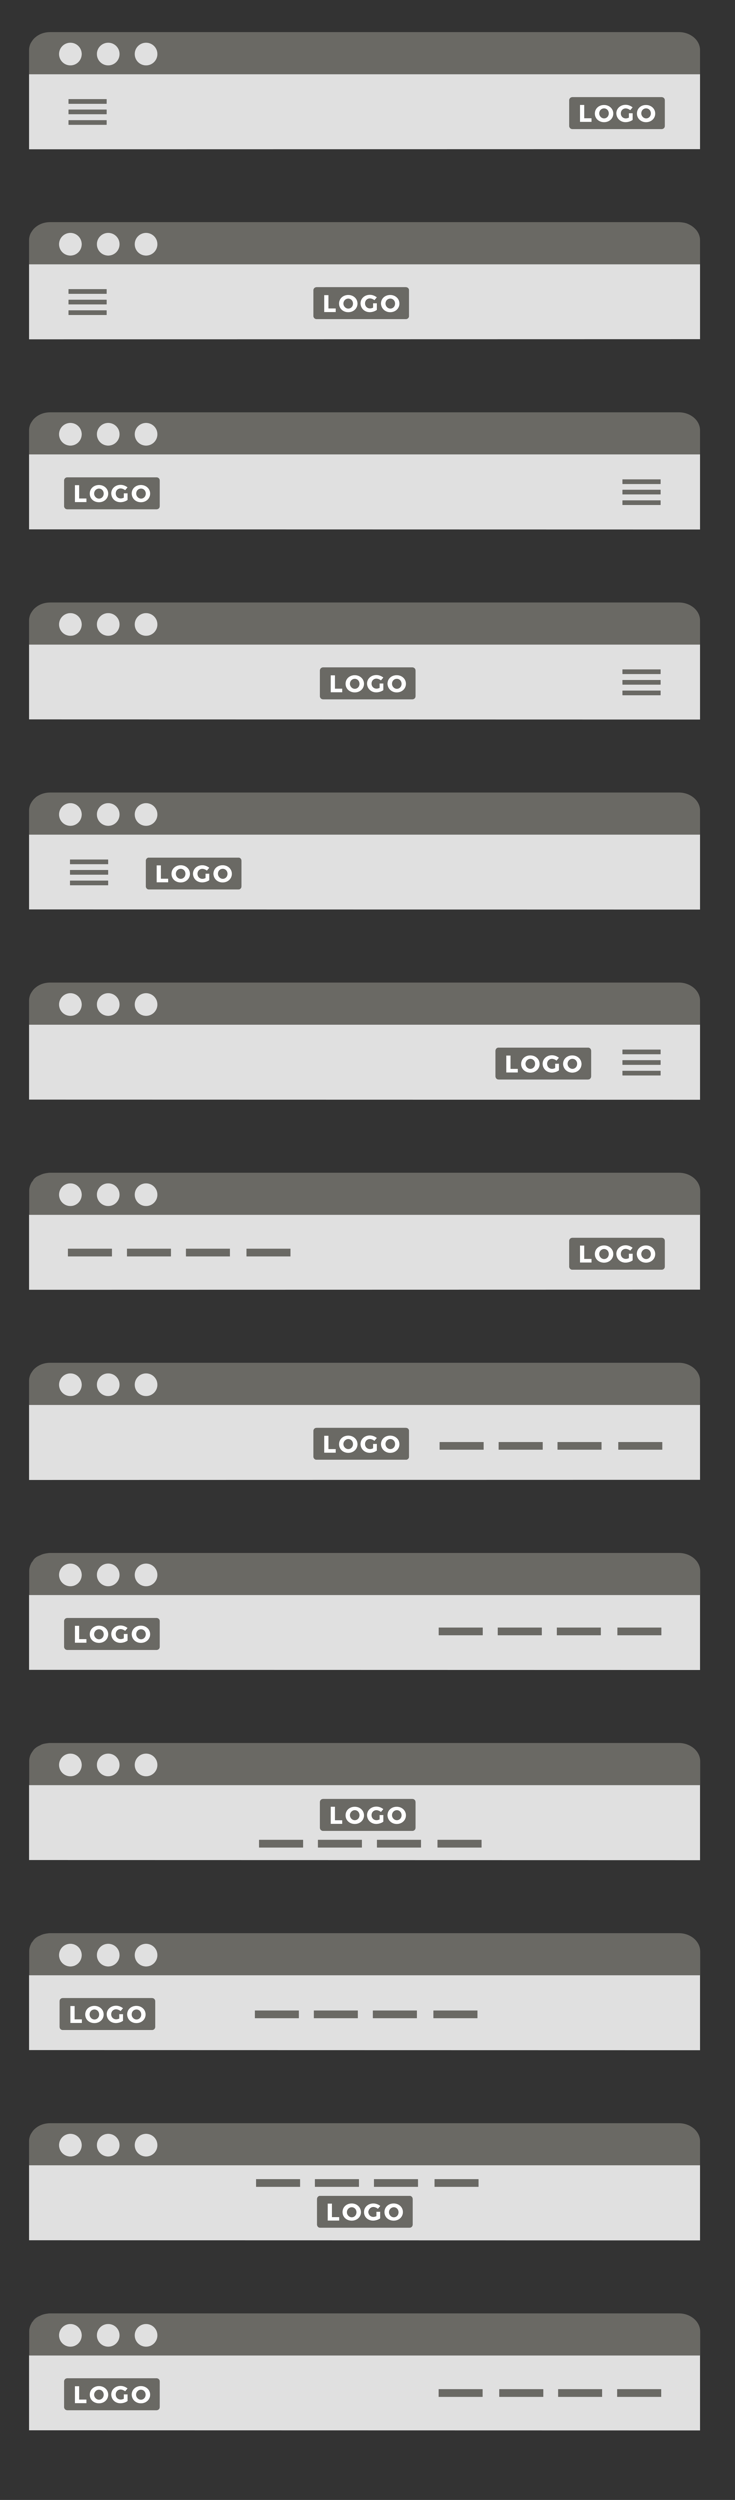 <?xml version="1.0" encoding="utf-8"?>
<!-- Generator: Adobe Illustrator 20.1.0, SVG Export Plug-In . SVG Version: 6.00 Build 0)  -->
<svg version="1.1" id="Ebene_1" xmlns="http://www.w3.org/2000/svg" xmlns:xlink="http://www.w3.org/1999/xlink" x="0px" y="0px"
	 viewBox="0 0 485.6 1651" enable-background="new 0 0 485.6 1651" xml:space="preserve">
<rect x="0" y="0" width="485.6" height="1651" fill="#333333" stroke="none"/>
<g>
	<path fill="#E0E0E0" d="M20.3,28.5c0.4-0.7,0.8-1.4,1.3-2C21.1,27.1,20.7,27.8,20.3,28.5z"/>
	<path fill="#E0E0E0" d="M23.3,24.7c0.6-0.5,1.3-1,2.1-1.5C24.6,23.7,23.9,24.2,23.3,24.7z"/>
	<path fill="#E0E0E0" d="M19.2,98.6l443.3-0.1V49H19.2V98.6z M376.1,66.2c0-1.1,0.9-2,2-2h59.1c1.1,0,2,0.9,2,2v17c0,1.1-0.9,2-2,2
		h-59.1c-1.1,0-2-0.9-2-2V66.2z M45.3,65.5h25.1v3H45.3V65.5z M45.3,72.4h25.1v3H45.3V72.4z M45.3,79.4h25.1v3H45.3V79.4z"/>
	<path fill="#6A6964" d="M448.5,21.2H33.2c-2.9,0-5.6,0.7-7.8,2c-0.7,0.4-1.4,0.9-2.1,1.5c-0.6,0.5-1.2,1.1-1.7,1.8s-0.9,1.3-1.3,2
		c-0.7,1.4-1.1,3-1.1,4.6V49h443.3V33.1C462.5,26.5,456.2,21.2,448.5,21.2z M46.5,43.2c-4.1,0-7.5-3.4-7.5-7.5s3.4-7.5,7.5-7.5
		c4.1,0,7.5,3.4,7.5,7.5S50.6,43.2,46.5,43.2z M71.5,43.2c-4.1,0-7.5-3.4-7.5-7.5s3.4-7.5,7.5-7.5c4.1,0,7.5,3.4,7.5,7.5
		S75.6,43.2,71.5,43.2z M96.5,43.2c-4.1,0-7.5-3.4-7.5-7.5s3.4-7.5,7.5-7.5c4.1,0,7.5,3.4,7.5,7.5S100.6,43.2,96.5,43.2z"/>
	<circle fill="#E0E0E0" cx="46.5" cy="35.7" r="7.5"/>
	<circle fill="#E0E0E0" cx="71.5" cy="35.7" r="7.5"/>
	<circle fill="#E0E0E0" cx="96.5" cy="35.7" r="7.5"/>
	<rect x="45.3" y="65.5" fill="#6A6964" width="25.1" height="3"/>
	<rect x="45.3" y="72.4" fill="#6A6964" width="25.1" height="3"/>
	<rect x="45.3" y="79.4" fill="#6A6964" width="25.1" height="3"/>
	<path fill="#6A6964" d="M399.1,78.3c1.7,0,3.1-1.5,3.1-3.3c0-1.9-1.4-3.3-3.1-3.3c-1.7,0-3.2,1.4-3.2,3.3
		C395.9,76.8,397.4,78.3,399.1,78.3z"/>
	<path fill="#6A6964" d="M426.9,78.3c1.7,0,3.1-1.5,3.1-3.3c0-1.9-1.4-3.3-3.1-3.3s-3.2,1.4-3.2,3.3
		C423.7,76.8,425.1,78.3,426.9,78.3z"/>
	<path fill="#6A6964" d="M378.1,85.2h59.1c1.1,0,2-0.9,2-2v-17c0-1.1-0.9-2-2-2h-59.1c-1.1,0-2,0.9-2,2v17
		C376.1,84.3,377,85.2,378.1,85.2z M426.8,69.2c3.5,0,6.1,2.4,6.1,5.7c0,3.3-2.6,5.7-6.1,5.7c-3.5,0-6-2.5-6-5.7
		C420.8,71.6,423.4,69.2,426.8,69.2z M413.5,69.2c1.7,0,3.4,0.6,4.6,1.7l-1.6,1.9c-0.8-0.8-2-1.2-3-1.2c-1.8,0-3.2,1.4-3.2,3.3
		c0,1.9,1.4,3.3,3.3,3.3c0.6,0,1.3-0.2,2-0.5v-2.9h2.5v4.4c-1.2,0.8-3.1,1.5-4.7,1.5c-3.4,0-6-2.5-6-5.7
		C407.3,71.7,409.9,69.2,413.5,69.2z M399.1,69.2c3.5,0,6.1,2.4,6.1,5.7c0,3.3-2.6,5.7-6.1,5.7c-3.5,0-6.1-2.5-6.1-5.7
		C393,71.6,395.6,69.2,399.1,69.2z M383.2,69.3h2.8v8.8h4.8v2.4h-7.6V69.3z"/>
	<polygon fill="#FFFFFF" points="390.8,78.1 386,78.1 386,69.3 383.2,69.3 383.2,80.5 390.8,80.5 	"/>
	<path fill="#FFFFFF" d="M399.1,80.7c3.5,0,6.1-2.5,6.1-5.7c0-3.2-2.6-5.7-6.1-5.7c-3.5,0-6.1,2.4-6.1,5.7
		C393,78.2,395.6,80.7,399.1,80.7z M399.1,71.6c1.7,0,3.1,1.4,3.1,3.3c0,1.9-1.4,3.3-3.1,3.3c-1.7,0-3.2-1.5-3.2-3.3
		C395.9,73,397.4,71.6,399.1,71.6z"/>
	<path fill="#FFFFFF" d="M413.3,80.7c1.6,0,3.5-0.6,4.7-1.5v-4.4h-2.5v2.9c-0.7,0.3-1.4,0.5-2,0.5c-1.9,0-3.3-1.4-3.3-3.3
		c0-1.9,1.4-3.3,3.2-3.3c1,0,2.2,0.5,3,1.2l1.6-1.9c-1.2-1-2.9-1.7-4.6-1.7c-3.5,0-6.2,2.4-6.2,5.7
		C407.3,78.2,409.9,80.7,413.3,80.7z"/>
	<path fill="#FFFFFF" d="M426.8,80.7c3.5,0,6.1-2.5,6.1-5.7c0-3.2-2.6-5.7-6.1-5.7c-3.5,0-6,2.4-6,5.7
		C420.8,78.2,423.4,80.7,426.8,80.7z M426.9,71.6c1.7,0,3.1,1.4,3.1,3.3c0,1.9-1.4,3.3-3.1,3.3c-1.7,0-3.2-1.5-3.2-3.3
		C423.7,73,425.1,71.6,426.9,71.6z"/>
</g>
<g>
	<path fill="#E0E0E0" d="M449.9,146.8c1.9,0.2,3.7,0.6,5.2,1.4C453.6,147.5,451.8,147,449.9,146.8z"/>
	<path fill="#E0E0E0" d="M23.3,150.2c0.6-0.5,1.3-1,2.1-1.5C24.6,149.2,23.9,149.7,23.3,150.2z"/>
	<path fill="#E0E0E0" d="M455.2,148.2c0.8,0.4,1.5,0.8,2.2,1.3C456.7,149,456,148.6,455.2,148.2z"/>
	<path fill="#E0E0E0" d="M20.3,154c0.4-0.7,0.8-1.4,1.3-2C21.1,152.6,20.7,153.3,20.3,154z"/>
	<path fill="#E0E0E0" d="M19.2,224.1l443.3-0.1v-49.5H19.2V224.1z M207.1,191.7c0-1.1,0.9-2,2-2h59.1c1.1,0,2,0.9,2,2v17
		c0,1.1-0.9,2-2,2h-59.1c-1.1,0-2-0.9-2-2V191.7z M45.3,191h25.1v3H45.3V191z M45.3,198h25.1v3H45.3V198z M45.3,205h25.1v3H45.3V205
		z"/>
	<path fill="#E0E0E0" d="M460.1,152c-0.8-0.9-1.7-1.8-2.7-2.5C458.4,150.2,459.3,151.1,460.1,152z"/>
	<path fill="#6A6964" d="M460.1,152c-0.8-0.9-1.7-1.8-2.7-2.5c-0.7-0.5-1.4-0.9-2.2-1.3c-1.6-0.7-3.4-1.2-5.2-1.4
		c-0.5,0-0.9-0.1-1.4-0.1H33.2c-2.9,0-5.6,0.7-7.8,2c-0.7,0.4-1.4,0.9-2.1,1.5c-0.6,0.5-1.2,1.1-1.7,1.8s-0.9,1.3-1.3,2
		c-0.7,1.4-1.1,3-1.1,4.6v15.9h443.3v-15.9C462.5,156.2,461.6,153.9,460.1,152z M46.5,168.8c-4.1,0-7.5-3.4-7.5-7.5s3.4-7.5,7.5-7.5
		c4.1,0,7.5,3.4,7.5,7.5S50.6,168.8,46.5,168.8z M71.5,168.8c-4.1,0-7.5-3.4-7.5-7.5s3.4-7.5,7.5-7.5s7.5,3.4,7.5,7.5
		S75.6,168.8,71.5,168.8z M96.5,168.8c-4.1,0-7.5-3.4-7.5-7.5s3.4-7.5,7.5-7.5s7.5,3.4,7.5,7.5S100.6,168.8,96.5,168.8z"/>
	<circle fill="#E0E0E0" cx="46.5" cy="161.3" r="7.5"/>
	<circle fill="#E0E0E0" cx="71.5" cy="161.3" r="7.5"/>
	<circle fill="#E0E0E0" cx="96.5" cy="161.3" r="7.5"/>
	<rect x="45.3" y="191" fill="#6A6964" width="25.1" height="3"/>
	<rect x="45.3" y="198" fill="#6A6964" width="25.1" height="3"/>
	<rect x="45.3" y="205" fill="#6A6964" width="25.1" height="3"/>
	<path fill="#6A6964" d="M230.1,203.8c1.7,0,3.1-1.5,3.1-3.3c0-1.9-1.4-3.3-3.1-3.3c-1.7,0-3.2,1.4-3.2,3.3
		C226.9,202.4,228.4,203.8,230.1,203.8z"/>
	<path fill="#6A6964" d="M257.9,203.8c1.7,0,3.1-1.5,3.1-3.3c0-1.9-1.4-3.3-3.1-3.3c-1.7,0-3.2,1.4-3.2,3.3
		C254.7,202.4,256.1,203.8,257.9,203.8z"/>
	<path fill="#6A6964" d="M209.1,210.7h59.1c1.1,0,2-0.9,2-2v-17c0-1.1-0.9-2-2-2h-59.1c-1.1,0-2,0.9-2,2v17
		C207.1,209.8,208,210.7,209.1,210.7z M257.8,194.8c3.5,0,6.1,2.4,6.1,5.7c0,3.3-2.6,5.7-6.1,5.7c-3.5,0-6.1-2.5-6.1-5.7
		C251.8,197.2,254.4,194.8,257.8,194.8z M244.5,194.8c1.7,0,3.4,0.6,4.6,1.7l-1.6,1.9c-0.8-0.8-2-1.2-3-1.2c-1.8,0-3.2,1.4-3.2,3.3
		c0,1.9,1.4,3.3,3.3,3.3c0.6,0,1.3-0.2,2-0.5v-2.9h2.5v4.4c-1.2,0.8-3.1,1.5-4.7,1.5c-3.4,0-6-2.5-6-5.7
		C238.3,197.2,240.9,194.8,244.5,194.8z M230.1,194.8c3.5,0,6.1,2.4,6.1,5.7c0,3.3-2.6,5.7-6.1,5.7c-3.5,0-6.1-2.5-6.1-5.7
		C224,197.2,226.6,194.8,230.1,194.8z M214.2,194.9h2.8v8.8h4.8v2.4h-7.6V194.9z"/>
	<polygon fill="#FFFFFF" points="221.8,203.7 217,203.7 217,194.9 214.2,194.9 214.2,206.1 221.8,206.1 	"/>
	<path fill="#FFFFFF" d="M230.1,206.2c3.5,0,6.1-2.5,6.1-5.7c0-3.2-2.6-5.7-6.1-5.7c-3.5,0-6.1,2.4-6.1,5.7
		C224,203.7,226.6,206.2,230.1,206.2z M230.1,197.2c1.7,0,3.1,1.4,3.1,3.3c0,1.9-1.4,3.3-3.1,3.3c-1.7,0-3.2-1.5-3.2-3.3
		C226.9,198.6,228.4,197.2,230.1,197.2z"/>
	<path fill="#FFFFFF" d="M244.3,206.2c1.6,0,3.5-0.6,4.7-1.5v-4.4h-2.5v2.9c-0.7,0.3-1.4,0.5-2,0.5c-1.9,0-3.3-1.4-3.3-3.3
		c0-1.9,1.4-3.3,3.2-3.3c1,0,2.2,0.5,3,1.2l1.6-1.9c-1.2-1-2.9-1.7-4.6-1.7c-3.5,0-6.2,2.4-6.2,5.7
		C238.3,203.7,240.9,206.2,244.3,206.2z"/>
	<path fill="#FFFFFF" d="M257.8,206.2c3.5,0,6.1-2.5,6.1-5.7c0-3.2-2.6-5.7-6.1-5.7c-3.5,0-6.1,2.4-6.1,5.7
		C251.8,203.7,254.4,206.2,257.8,206.2z M257.9,197.2c1.7,0,3.1,1.4,3.1,3.3c0,1.9-1.4,3.3-3.1,3.3c-1.7,0-3.2-1.5-3.2-3.3
		C254.7,198.6,256.1,197.2,257.9,197.2z"/>
</g>
<g>
	<path fill="#E0E0E0" d="M20.3,279.6c0.4-0.7,0.8-1.4,1.3-2C21.1,278.2,20.7,278.9,20.3,279.6z"/>
	<path fill="#E0E0E0" d="M19.2,349.6l443.3,0.1v-49.6H19.2V349.6z M411.3,316.6h25.1v3h-25.1V316.6z M411.3,323.5h25.1v3h-25.1
		V323.5z M411.3,330.5h25.1v3h-25.1V330.5z M42.4,317.3c0-1.1,0.9-2,2-2h59.1c1.1,0,2,0.9,2,2v17c0,1.1-0.9,2-2,2H44.4
		c-1.1,0-2-0.9-2-2V317.3z"/>
	<path fill="#E0E0E0" d="M23.3,275.8c0.6-0.5,1.3-1,2.1-1.5C24.6,274.8,23.9,275.3,23.3,275.8z"/>
	<path fill="#6A6964" d="M448.5,272.3H33.2c-2.9,0-5.6,0.7-7.8,2c-0.7,0.4-1.4,0.9-2.1,1.5c-0.6,0.5-1.2,1.1-1.7,1.8s-0.9,1.3-1.3,2
		c-0.7,1.4-1.1,3-1.1,4.6v15.9h443.3v-15.9C462.5,277.6,456.2,272.3,448.5,272.3z M46.5,294.3c-4.1,0-7.5-3.4-7.5-7.5
		s3.4-7.5,7.5-7.5c4.1,0,7.5,3.4,7.5,7.5S50.6,294.3,46.5,294.3z M71.5,294.3c-4.1,0-7.5-3.4-7.5-7.5s3.4-7.5,7.5-7.5
		c4.1,0,7.5,3.4,7.5,7.5S75.6,294.3,71.5,294.3z M96.5,294.3c-4.1,0-7.5-3.4-7.5-7.5s3.4-7.5,7.5-7.5c4.1,0,7.5,3.4,7.5,7.5
		S100.6,294.3,96.5,294.3z"/>
	<circle fill="#E0E0E0" cx="46.5" cy="286.8" r="7.5"/>
	<circle fill="#E0E0E0" cx="71.5" cy="286.8" r="7.5"/>
	<circle fill="#E0E0E0" cx="96.5" cy="286.8" r="7.5"/>
	<rect x="411.3" y="316.6" fill="#6A6964" width="25.1" height="3"/>
	<rect x="411.3" y="323.5" fill="#6A6964" width="25.1" height="3"/>
	<rect x="411.3" y="330.5" fill="#6A6964" width="25.1" height="3"/>
	<path fill="#6A6964" d="M93.2,329.4c1.7,0,3.1-1.5,3.1-3.3c0-1.9-1.4-3.3-3.1-3.3c-1.7,0-3.2,1.4-3.2,3.3
		C90,327.9,91.4,329.4,93.2,329.4z"/>
	<path fill="#6A6964" d="M65.4,329.4c1.7,0,3.1-1.5,3.1-3.3c0-1.9-1.4-3.3-3.1-3.3c-1.7,0-3.2,1.4-3.2,3.3
		C62.2,327.9,63.7,329.4,65.4,329.4z"/>
	<path fill="#6A6964" d="M44.4,336.3h59.1c1.1,0,2-0.9,2-2v-17c0-1.1-0.9-2-2-2H44.4c-1.1,0-2,0.9-2,2v17
		C42.4,335.4,43.3,336.3,44.4,336.3z M93.1,320.3c3.5,0,6.1,2.4,6.1,5.7c0,3.3-2.6,5.7-6.1,5.7c-3.5,0-6.1-2.5-6.1-5.7
		C87.1,322.7,89.7,320.3,93.1,320.3z M79.8,320.3c1.7,0,3.4,0.6,4.6,1.7l-1.6,1.9c-0.8-0.8-2-1.2-3-1.2c-1.8,0-3.2,1.4-3.2,3.3
		c0,1.9,1.4,3.3,3.3,3.3c0.6,0,1.3-0.2,2-0.5v-2.9h2.5v4.4c-1.2,0.8-3.1,1.5-4.7,1.5c-3.4,0-6-2.5-6-5.7
		C73.6,322.8,76.2,320.3,79.8,320.3z M65.4,320.3c3.5,0,6.1,2.4,6.1,5.7c0,3.3-2.6,5.7-6.1,5.7c-3.5,0-6.1-2.5-6.1-5.7
		C59.3,322.7,61.9,320.3,65.4,320.3z M49.5,320.4h2.8v8.8h4.8v2.4h-7.6V320.4z"/>
	<polygon fill="#FFFFFF" points="57.1,329.2 52.3,329.2 52.3,320.4 49.5,320.4 49.5,331.6 57.1,331.6 	"/>
	<path fill="#FFFFFF" d="M65.4,331.7c3.5,0,6.1-2.5,6.1-5.7c0-3.2-2.6-5.7-6.1-5.7c-3.5,0-6.1,2.4-6.1,5.7
		C59.3,329.3,61.9,331.7,65.4,331.7z M65.4,322.7c1.7,0,3.1,1.4,3.1,3.3c0,1.9-1.4,3.3-3.1,3.3c-1.7,0-3.2-1.5-3.2-3.3
		C62.2,324.1,63.7,322.7,65.4,322.7z"/>
	<path fill="#FFFFFF" d="M79.6,331.7c1.6,0,3.5-0.6,4.7-1.5v-4.4h-2.5v2.9c-0.7,0.3-1.4,0.5-2,0.5c-1.9,0-3.3-1.4-3.3-3.3
		c0-1.9,1.4-3.3,3.2-3.3c1,0,2.2,0.5,3,1.2l1.6-1.9c-1.2-1-2.9-1.7-4.6-1.7c-3.5,0-6.2,2.4-6.2,5.7
		C73.6,329.3,76.2,331.7,79.6,331.7z"/>
	<path fill="#FFFFFF" d="M93.1,331.7c3.5,0,6.1-2.5,6.1-5.7c0-3.2-2.6-5.7-6.1-5.7c-3.5,0-6.1,2.4-6.1,5.7
		C87.1,329.3,89.7,331.7,93.1,331.7z M93.2,322.7c1.7,0,3.1,1.4,3.1,3.3c0,1.9-1.4,3.3-3.1,3.3c-1.7,0-3.2-1.5-3.2-3.3
		C90,324.1,91.4,322.7,93.2,322.7z"/>
</g>
<g>
	<path fill="#E0E0E0" d="M23.3,401.3c0.6-0.5,1.3-1,2.1-1.5C24.6,400.3,23.9,400.8,23.3,401.3z"/>
	<path fill="#E0E0E0" d="M20.3,405.1c0.4-0.7,0.8-1.4,1.3-2C21.1,403.7,20.7,404.4,20.3,405.1z"/>
	<path fill="#E0E0E0" d="M19.2,475.1l443.3,0.1v-49.6H19.2V475.1z M411.3,442.1h25.1v3h-25.1V442.1z M411.3,449.1h25.1v3h-25.1
		V449.1z M411.3,456.1h25.1v3h-25.1V456.1z M211.4,442.8c0-1.1,0.9-2,2-2h59.1c1.1,0,2,0.9,2,2v17c0,1.1-0.9,2-2,2h-59.1
		c-1.1,0-2-0.9-2-2V442.8z"/>
	<path fill="#6A6964" d="M448.5,397.9H33.2c-2.9,0-5.6,0.7-7.8,2c-0.7,0.4-1.4,0.9-2.1,1.5c-0.6,0.5-1.2,1.1-1.7,1.8s-0.9,1.3-1.3,2
		c-0.7,1.4-1.1,3-1.1,4.6v15.9h443.3v-15.9C462.5,403.2,456.2,397.9,448.5,397.9z M46.5,419.9c-4.1,0-7.5-3.4-7.5-7.5
		c0-4.1,3.4-7.5,7.5-7.5c4.1,0,7.5,3.4,7.5,7.5C54,416.5,50.6,419.9,46.5,419.9z M71.5,419.9c-4.1,0-7.5-3.4-7.5-7.5
		c0-4.1,3.4-7.5,7.5-7.5c4.1,0,7.5,3.4,7.5,7.5C79,416.5,75.6,419.9,71.5,419.9z M96.5,419.9c-4.1,0-7.5-3.4-7.5-7.5
		c0-4.1,3.4-7.5,7.5-7.5c4.1,0,7.5,3.4,7.5,7.5C104,416.5,100.6,419.9,96.5,419.9z"/>
	<circle fill="#E0E0E0" cx="46.5" cy="412.4" r="7.5"/>
	<circle fill="#E0E0E0" cx="71.5" cy="412.4" r="7.5"/>
	<circle fill="#E0E0E0" cx="96.5" cy="412.4" r="7.5"/>
	<rect x="411.3" y="442.1" fill="#6A6964" width="25.1" height="3"/>
	<rect x="411.3" y="449.1" fill="#6A6964" width="25.1" height="3"/>
	<rect x="411.3" y="456.1" fill="#6A6964" width="25.1" height="3"/>
	<path fill="#6A6964" d="M262.2,454.9c1.7,0,3.1-1.5,3.1-3.3c0-1.9-1.4-3.3-3.1-3.3c-1.7,0-3.2,1.4-3.2,3.3
		C259,453.5,260.4,454.9,262.2,454.9z"/>
	<path fill="#6A6964" d="M213.4,461.8h59.1c1.1,0,2-0.9,2-2v-17c0-1.1-0.9-2-2-2h-59.1c-1.1,0-2,0.9-2,2v17
		C211.4,460.9,212.3,461.8,213.4,461.8z M262.1,445.9c3.5,0,6.1,2.4,6.1,5.7c0,3.3-2.6,5.7-6.1,5.7c-3.5,0-6.1-2.5-6.1-5.7
		C256.1,448.3,258.7,445.9,262.1,445.9z M248.8,445.9c1.7,0,3.4,0.6,4.6,1.7l-1.6,1.9c-0.8-0.8-2-1.2-3-1.2c-1.8,0-3.2,1.4-3.2,3.3
		c0,1.9,1.4,3.3,3.3,3.3c0.6,0,1.3-0.2,2-0.5v-2.9h2.5v4.4c-1.2,0.8-3.1,1.5-4.7,1.5c-3.4,0-6-2.5-6-5.7
		C242.6,448.3,245.2,445.9,248.8,445.9z M234.4,445.9c3.5,0,6.1,2.4,6.1,5.7c0,3.3-2.6,5.7-6.1,5.7c-3.5,0-6.1-2.5-6.1-5.7
		C228.3,448.3,230.9,445.9,234.4,445.9z M218.5,446h2.8v8.8h4.8v2.4h-7.6V446z"/>
	<path fill="#6A6964" d="M234.4,454.9c1.7,0,3.1-1.5,3.1-3.3c0-1.9-1.4-3.3-3.1-3.3c-1.7,0-3.2,1.4-3.2,3.3
		C231.2,453.5,232.7,454.9,234.4,454.9z"/>
	<polygon fill="#FFFFFF" points="226.1,454.8 221.3,454.8 221.3,446 218.5,446 218.5,457.2 226.1,457.2 	"/>
	<path fill="#FFFFFF" d="M234.4,457.3c3.5,0,6.1-2.5,6.1-5.7c0-3.2-2.6-5.7-6.1-5.7c-3.5,0-6.1,2.4-6.1,5.7
		C228.3,454.8,230.9,457.3,234.4,457.3z M234.4,448.3c1.7,0,3.1,1.4,3.1,3.3c0,1.9-1.4,3.3-3.1,3.3c-1.7,0-3.2-1.5-3.2-3.3
		C231.2,449.7,232.7,448.3,234.4,448.3z"/>
	<path fill="#FFFFFF" d="M248.6,457.3c1.6,0,3.5-0.6,4.7-1.5v-4.4h-2.5v2.9c-0.7,0.3-1.4,0.5-2,0.5c-1.9,0-3.3-1.4-3.3-3.3
		c0-1.9,1.4-3.3,3.2-3.3c1,0,2.2,0.5,3,1.2l1.6-1.9c-1.2-1-2.9-1.7-4.6-1.7c-3.5,0-6.2,2.4-6.2,5.7
		C242.6,454.8,245.2,457.3,248.6,457.3z"/>
	<path fill="#FFFFFF" d="M262.1,457.3c3.5,0,6.1-2.5,6.1-5.7c0-3.2-2.6-5.7-6.1-5.7c-3.5,0-6.1,2.4-6.1,5.7
		C256.1,454.8,258.7,457.3,262.1,457.3z M262.2,448.3c1.7,0,3.1,1.4,3.1,3.3c0,1.9-1.4,3.3-3.1,3.3c-1.7,0-3.2-1.5-3.2-3.3
		C259,449.7,260.4,448.3,262.2,448.3z"/>
</g>
<g>
	<path fill="#E0E0E0" d="M20.3,530.7c0.4-0.7,0.8-1.4,1.3-2C21.1,529.3,20.7,530,20.3,530.7z"/>
	<path fill="#E0E0E0" d="M19.2,600.6l443.3,0.1v-49.6H19.2V600.6z M96.4,568.4c0-1.1,0.9-2,2-2h59.1c1.1,0,2,0.9,2,2v17
		c0,1.1-0.9,2-2,2H98.4c-1.1,0-2-0.9-2-2V568.4z M46.3,567.7h25.1v3H46.3V567.7z M46.3,574.6h25.1v3H46.3V574.6z M46.3,581.6h25.1v3
		H46.3V581.6z"/>
	<path fill="#E0E0E0" d="M23.3,526.9c0.6-0.5,1.3-1,2.1-1.5C24.6,525.9,23.9,526.3,23.3,526.9z"/>
	<path fill="#6A6964" d="M448.5,523.4H33.2c-2.9,0-5.6,0.7-7.8,2c-0.7,0.4-1.4,0.9-2.1,1.5s-1.2,1.1-1.7,1.8c-0.5,0.6-0.9,1.3-1.3,2
		c-0.7,1.4-1.1,3-1.1,4.6v15.9h443.3v-15.9C462.5,528.7,456.2,523.4,448.5,523.4z M46.5,545.4c-4.1,0-7.5-3.4-7.5-7.5
		s3.4-7.5,7.5-7.5c4.1,0,7.5,3.4,7.5,7.5S50.6,545.4,46.5,545.4z M71.5,545.4c-4.1,0-7.5-3.4-7.5-7.5s3.4-7.5,7.5-7.5
		c4.1,0,7.5,3.4,7.5,7.5S75.6,545.4,71.5,545.4z M96.5,545.4c-4.1,0-7.5-3.4-7.5-7.5s3.4-7.5,7.5-7.5c4.1,0,7.5,3.4,7.5,7.5
		S100.6,545.4,96.5,545.4z"/>
	<circle fill="#E0E0E0" cx="46.5" cy="537.9" r="7.5"/>
	<circle fill="#E0E0E0" cx="71.5" cy="537.9" r="7.5"/>
	<circle fill="#E0E0E0" cx="96.5" cy="537.9" r="7.5"/>
	<rect x="46.3" y="567.7" fill="#6A6964" width="25.1" height="3"/>
	<rect x="46.3" y="574.6" fill="#6A6964" width="25.1" height="3"/>
	<rect x="46.3" y="581.6" fill="#6A6964" width="25.1" height="3"/>
	<path fill="#6A6964" d="M119.4,580.5c1.7,0,3.1-1.5,3.1-3.3c0-1.9-1.4-3.3-3.1-3.3c-1.7,0-3.2,1.4-3.2,3.3
		C116.2,579,117.7,580.5,119.4,580.5z"/>
	<path fill="#6A6964" d="M147.2,580.5c1.7,0,3.1-1.5,3.1-3.3c0-1.9-1.4-3.3-3.1-3.3c-1.7,0-3.2,1.4-3.2,3.3
		C144,579,145.4,580.5,147.2,580.5z"/>
	<path fill="#6A6964" d="M98.4,587.4h59.1c1.1,0,2-0.9,2-2v-17c0-1.1-0.9-2-2-2H98.4c-1.1,0-2,0.9-2,2v17
		C96.4,586.5,97.3,587.4,98.4,587.4z M147.1,571.4c3.5,0,6.1,2.4,6.1,5.7c0,3.3-2.6,5.7-6.1,5.7c-3.5,0-6.1-2.5-6.1-5.7
		C141.1,573.8,143.7,571.4,147.1,571.4z M133.8,571.4c1.7,0,3.4,0.6,4.6,1.7l-1.6,1.9c-0.8-0.8-2-1.2-3-1.2c-1.8,0-3.2,1.4-3.2,3.3
		c0,1.9,1.4,3.3,3.3,3.3c0.6,0,1.3-0.2,2-0.5V577h2.5v4.4c-1.2,0.8-3.1,1.5-4.7,1.5c-3.4,0-6-2.5-6-5.7
		C127.6,573.9,130.2,571.4,133.8,571.4z M119.4,571.4c3.5,0,6.1,2.4,6.1,5.7c0,3.3-2.6,5.7-6.1,5.7c-3.5,0-6.1-2.5-6.1-5.7
		C113.3,573.8,115.9,571.4,119.4,571.4z M103.5,571.5h2.8v8.8h4.8v2.4h-7.6V571.5z"/>
	<polygon fill="#FFFFFF" points="111.1,580.3 106.3,580.3 106.3,571.5 103.5,571.5 103.5,582.7 111.1,582.7 	"/>
	<path fill="#FFFFFF" d="M119.4,582.8c3.5,0,6.1-2.5,6.1-5.7c0-3.2-2.6-5.7-6.1-5.7c-3.5,0-6.1,2.4-6.1,5.7
		C113.3,580.4,115.9,582.8,119.4,582.8z M119.4,573.8c1.7,0,3.1,1.4,3.1,3.3c0,1.9-1.4,3.3-3.1,3.3c-1.7,0-3.2-1.5-3.2-3.3
		C116.2,575.2,117.7,573.8,119.4,573.8z"/>
	<path fill="#FFFFFF" d="M133.6,582.8c1.6,0,3.5-0.6,4.7-1.5V577h-2.5v2.9c-0.7,0.3-1.4,0.5-2,0.5c-1.9,0-3.3-1.4-3.3-3.3
		c0-1.9,1.4-3.3,3.2-3.3c1,0,2.2,0.5,3,1.2l1.6-1.9c-1.2-1-2.9-1.7-4.6-1.7c-3.5,0-6.2,2.4-6.2,5.7
		C127.6,580.4,130.2,582.8,133.6,582.8z"/>
	<path fill="#FFFFFF" d="M147.1,582.8c3.5,0,6.1-2.5,6.1-5.7c0-3.2-2.6-5.7-6.1-5.7c-3.5,0-6.1,2.4-6.1,5.7
		C141.1,580.4,143.7,582.8,147.1,582.8z M147.2,573.8c1.7,0,3.1,1.4,3.1,3.3c0,1.9-1.4,3.3-3.1,3.3c-1.7,0-3.2-1.5-3.2-3.3
		C144,575.2,145.4,573.8,147.2,573.8z"/>
</g>
<g>
	<path fill="#E0E0E0" d="M19.2,726.2l443.3,0.1v-49.6H19.2V726.2z M411.3,693.2h25.1v3h-25.1V693.2z M411.3,700.2h25.1v3h-25.1
		V700.2z M411.3,707.2h25.1v3h-25.1V707.2z M327.4,693.9c0-1.1,0.9-2,2-2h59.1c1.1,0,2,0.9,2,2v17c0,1.1-0.9,2-2,2h-59.1
		c-1.1,0-2-0.9-2-2V693.9z"/>
	<path fill="#E0E0E0" d="M20.3,656.2c0.4-0.7,0.8-1.4,1.3-2C21.1,654.8,20.7,655.5,20.3,656.2z"/>
	<path fill="#E0E0E0" d="M23.3,652.4c0.6-0.5,1.3-1,2.1-1.5C24.6,651.4,23.9,651.9,23.3,652.4z"/>
	<path fill="#6A6964" d="M448.5,648.9H33.2c-2.9,0-5.6,0.7-7.8,2c-0.7,0.4-1.4,0.9-2.1,1.5c-0.6,0.5-1.2,1.1-1.7,1.8s-0.9,1.3-1.3,2
		c-0.7,1.4-1.1,3-1.1,4.6v15.9h443.3v-15.9C462.5,654.3,456.2,648.9,448.5,648.9z M46.5,670.9c-4.1,0-7.5-3.4-7.5-7.5
		s3.4-7.5,7.5-7.5c4.1,0,7.5,3.4,7.5,7.5S50.6,670.9,46.5,670.9z M71.5,670.9c-4.1,0-7.5-3.4-7.5-7.5s3.4-7.5,7.5-7.5
		c4.1,0,7.5,3.4,7.5,7.5S75.6,670.9,71.5,670.9z M96.5,670.9c-4.1,0-7.5-3.4-7.5-7.5s3.4-7.5,7.5-7.5c4.1,0,7.5,3.4,7.5,7.5
		S100.6,670.9,96.5,670.9z"/>
	<circle fill="#E0E0E0" cx="46.5" cy="663.4" r="7.5"/>
	<circle fill="#E0E0E0" cx="71.5" cy="663.4" r="7.5"/>
	<circle fill="#E0E0E0" cx="96.5" cy="663.4" r="7.5"/>
	<rect x="411.3" y="693.2" fill="#6A6964" width="25.1" height="3"/>
	<rect x="411.3" y="700.2" fill="#6A6964" width="25.1" height="3"/>
	<rect x="411.3" y="707.2" fill="#6A6964" width="25.1" height="3"/>
	<path fill="#6A6964" d="M378.2,706c1.7,0,3.1-1.5,3.1-3.3s-1.4-3.3-3.1-3.3c-1.7,0-3.2,1.4-3.2,3.3S376.4,706,378.2,706z"/>
	<path fill="#6A6964" d="M350.4,706c1.7,0,3.1-1.5,3.1-3.3s-1.4-3.3-3.1-3.3c-1.7,0-3.2,1.4-3.2,3.3S348.7,706,350.4,706z"/>
	<path fill="#6A6964" d="M329.4,712.9h59.1c1.1,0,2-0.9,2-2v-17c0-1.1-0.9-2-2-2h-59.1c-1.1,0-2,0.9-2,2v17
		C327.4,712,328.3,712.9,329.4,712.9z M378.1,697c3.5,0,6.1,2.4,6.1,5.7c0,3.3-2.6,5.7-6.1,5.7c-3.5,0-6.1-2.5-6.1-5.7
		C372.1,699.4,374.7,697,378.1,697z M364.8,697c1.7,0,3.4,0.6,4.6,1.7l-1.6,1.9c-0.8-0.8-2-1.2-3-1.2c-1.8,0-3.2,1.4-3.2,3.3
		c0,1.9,1.4,3.3,3.3,3.3c0.6,0,1.3-0.2,2-0.5v-2.9h2.5v4.4c-1.2,0.8-3.1,1.5-4.7,1.5c-3.4,0-6-2.5-6-5.7
		C358.6,699.4,361.2,697,364.8,697z M350.4,697c3.5,0,6.1,2.4,6.1,5.7c0,3.3-2.6,5.7-6.1,5.7c-3.5,0-6.1-2.5-6.1-5.7
		C344.3,699.4,346.9,697,350.4,697z M334.5,697.1h2.8v8.8h4.8v2.4h-7.6V697.1z"/>
	<polygon fill="#FFFFFF" points="342.1,705.9 337.3,705.9 337.3,697.1 334.5,697.1 334.5,708.3 342.1,708.3 	"/>
	<path fill="#FFFFFF" d="M350.4,708.4c3.5,0,6.1-2.5,6.1-5.7c0-3.2-2.6-5.7-6.1-5.7c-3.5,0-6.1,2.4-6.1,5.7
		C344.3,705.9,346.9,708.4,350.4,708.4z M350.4,699.3c1.7,0,3.1,1.4,3.1,3.3s-1.4,3.3-3.1,3.3c-1.7,0-3.2-1.5-3.2-3.3
		S348.7,699.3,350.4,699.3z"/>
	<path fill="#FFFFFF" d="M364.6,708.4c1.6,0,3.5-0.6,4.7-1.5v-4.4h-2.5v2.9c-0.7,0.3-1.4,0.5-2,0.5c-1.9,0-3.3-1.4-3.3-3.3
		c0-1.9,1.4-3.3,3.2-3.3c1,0,2.2,0.5,3,1.2l1.6-1.9c-1.2-1-2.9-1.7-4.6-1.7c-3.5,0-6.2,2.4-6.2,5.7
		C358.6,705.9,361.2,708.4,364.6,708.4z"/>
	<path fill="#FFFFFF" d="M378.1,708.4c3.5,0,6.1-2.5,6.1-5.7c0-3.2-2.6-5.7-6.1-5.7c-3.5,0-6.1,2.4-6.1,5.7
		C372.1,705.9,374.7,708.4,378.1,708.4z M378.2,699.3c1.7,0,3.1,1.4,3.1,3.3s-1.4,3.3-3.1,3.3c-1.7,0-3.2-1.5-3.2-3.3
		S376.4,699.3,378.2,699.3z"/>
</g>
<g>
	<path fill="#E0E0E0" d="M20.3,781.8c0.4-0.7,0.8-1.4,1.3-2C21.1,780.4,20.7,781,20.3,781.8z"/>
	<path fill="#E0E0E0" d="M26.5,775.9c1.6-0.7,3.4-1.2,5.2-1.4C29.9,774.7,28.1,775.2,26.5,775.9z"/>
	<path fill="#E0E0E0" d="M19.2,851.8l443.3-0.1v-49.5H19.2V851.8z M376.1,819.5c0-1.1,0.9-2,2-2h59.1c1.1,0,2,0.9,2,2v17
		c0,1.1-0.9,2-2,2h-59.1c-1.1,0-2-0.9-2-2V819.5z M162.9,824.7h29v5h-29V824.7z M122.9,824.7h29v5h-29V824.7z M83.9,824.7h29v5h-29
		V824.7z M44.9,824.7h29v5h-29V824.7z"/>
	<path fill="#E0E0E0" d="M26.5,775.9c-2,0.9-3.7,2.2-4.9,3.8C22.9,778.2,24.6,776.8,26.5,775.9z"/>
	<path fill="#6A6964" d="M448.5,774.5H33.2c-0.5,0-1,0-1.4,0.1c-1.9,0.2-3.7,0.6-5.2,1.4c-2,0.9-3.7,2.2-4.9,3.8
		c-0.5,0.6-0.9,1.3-1.3,2c-0.7,1.4-1.1,3-1.1,4.6v15.9h443.3v-15.9C462.5,779.8,456.2,774.5,448.5,774.5z M46.5,796.5
		c-4.1,0-7.5-3.4-7.5-7.5s3.4-7.5,7.5-7.5c4.1,0,7.5,3.4,7.5,7.5S50.6,796.5,46.5,796.5z M71.5,796.5c-4.1,0-7.5-3.4-7.5-7.5
		s3.4-7.5,7.5-7.5c4.1,0,7.5,3.4,7.5,7.5S75.6,796.5,71.5,796.5z M96.5,796.5c-4.1,0-7.5-3.4-7.5-7.5s3.4-7.5,7.5-7.5
		c4.1,0,7.5,3.4,7.5,7.5S100.6,796.5,96.5,796.5z"/>
	<circle fill="#E0E0E0" cx="46.5" cy="789" r="7.5"/>
	<circle fill="#E0E0E0" cx="71.5" cy="789" r="7.5"/>
	<circle fill="#E0E0E0" cx="96.5" cy="789" r="7.5"/>
	<path fill="#6A6964" d="M399.1,831.6c1.7,0,3.1-1.5,3.1-3.3s-1.4-3.3-3.1-3.3c-1.7,0-3.2,1.4-3.2,3.3S397.4,831.6,399.1,831.6z"/>
	<path fill="#6A6964" d="M378.1,838.5h59.1c1.1,0,2-0.9,2-2v-17c0-1.1-0.9-2-2-2h-59.1c-1.1,0-2,0.9-2,2v17
		C376.1,837.6,377,838.5,378.1,838.5z M426.8,822.5c3.5,0,6.1,2.4,6.1,5.7c0,3.3-2.6,5.7-6.1,5.7c-3.5,0-6.1-2.5-6.1-5.7
		C420.8,824.9,423.4,822.5,426.8,822.5z M413.5,822.5c1.7,0,3.4,0.6,4.6,1.7l-1.6,1.9c-0.8-0.8-2-1.2-3-1.2c-1.8,0-3.2,1.4-3.2,3.3
		c0,1.9,1.4,3.3,3.3,3.3c0.6,0,1.3-0.2,2-0.5v-2.9h2.5v4.4c-1.2,0.8-3.1,1.5-4.7,1.5c-3.4,0-6-2.5-6-5.7
		C407.3,825,409.9,822.5,413.5,822.5z M399.1,822.5c3.5,0,6.1,2.4,6.1,5.7c0,3.3-2.6,5.7-6.1,5.7c-3.5,0-6.1-2.5-6.1-5.7
		C393,824.9,395.6,822.5,399.1,822.5z M383.2,822.6h2.8v8.8h4.8v2.4h-7.6V822.6z"/>
	<path fill="#6A6964" d="M426.9,831.6c1.7,0,3.1-1.5,3.1-3.3s-1.4-3.3-3.1-3.3c-1.7,0-3.2,1.4-3.2,3.3S425.1,831.6,426.9,831.6z"/>
	<polygon fill="#FFFFFF" points="390.8,831.4 386,831.4 386,822.6 383.2,822.6 383.2,833.8 390.8,833.8 	"/>
	<path fill="#FFFFFF" d="M399.1,833.9c3.5,0,6.1-2.5,6.1-5.7c0-3.2-2.6-5.7-6.1-5.7c-3.5,0-6.1,2.4-6.1,5.7
		C393,831.5,395.6,833.9,399.1,833.9z M399.1,824.9c1.7,0,3.1,1.4,3.1,3.3s-1.4,3.3-3.1,3.3c-1.7,0-3.2-1.5-3.2-3.3
		S397.4,824.9,399.1,824.9z"/>
	<path fill="#FFFFFF" d="M413.3,833.9c1.6,0,3.5-0.6,4.7-1.5v-4.4h-2.5v2.9c-0.7,0.3-1.4,0.5-2,0.5c-1.9,0-3.3-1.4-3.3-3.3
		c0-1.9,1.4-3.3,3.2-3.3c1,0,2.2,0.5,3,1.2l1.6-1.9c-1.2-1-2.9-1.7-4.6-1.7c-3.5,0-6.2,2.4-6.2,5.7
		C407.3,831.5,409.9,833.9,413.3,833.9z"/>
	<path fill="#FFFFFF" d="M426.8,833.9c3.5,0,6.1-2.5,6.1-5.7c0-3.2-2.6-5.7-6.1-5.7c-3.5,0-6.1,2.4-6.1,5.7
		C420.8,831.5,423.4,833.9,426.8,833.9z M426.9,824.9c1.7,0,3.1,1.4,3.1,3.3s-1.4,3.3-3.1,3.3c-1.7,0-3.2-1.5-3.2-3.3
		S425.1,824.9,426.9,824.9z"/>
	<rect x="162.9" y="824.7" fill="#6A6964" width="29" height="5"/>
	<rect x="44.9" y="824.7" fill="#6A6964" width="29" height="5"/>
	<rect x="83.9" y="824.7" fill="#6A6964" width="29" height="5"/>
	<rect x="122.9" y="824.7" fill="#6A6964" width="29" height="5"/>
</g>
<g>
	<path fill="#E0E0E0" d="M23.3,903.5c0.6-0.5,1.3-1,2.1-1.5C24.6,902.5,23.9,903,23.3,903.5z"/>
	<path fill="#E0E0E0" d="M20.3,907.3c0.4-0.7,0.8-1.4,1.3-2C21.1,905.9,20.7,906.6,20.3,907.3z"/>
	<path fill="#E0E0E0" d="M19.2,977.4l443.3-0.1v-49.5H19.2V977.4z M408.5,952.4h29v5h-29V952.4z M368.4,952.4h29v5h-29V952.4z
		 M329.5,952.4h29v5h-29V952.4z M290.5,952.4h29v5h-29V952.4z M207.1,945c0-1.1,0.9-2,2-2h59.1c1.1,0,2,0.9,2,2v17c0,1.1-0.9,2-2,2
		h-59.1c-1.1,0-2-0.9-2-2V945z"/>
	<path fill="#6A6964" d="M448.5,900H33.2c-2.9,0-5.6,0.7-7.8,2c-0.7,0.4-1.4,0.9-2.1,1.5c-0.6,0.5-1.2,1.1-1.7,1.8s-0.9,1.3-1.3,2
		c-0.7,1.4-1.1,3-1.1,4.6v15.9h443.3v-15.9C462.5,905.4,456.2,900,448.5,900z M46.5,922c-4.1,0-7.5-3.4-7.5-7.5
		c0-4.1,3.4-7.5,7.5-7.5c4.1,0,7.5,3.4,7.5,7.5C54,918.7,50.6,922,46.5,922z M71.5,922c-4.1,0-7.5-3.4-7.5-7.5
		c0-4.1,3.4-7.5,7.5-7.5c4.1,0,7.5,3.4,7.5,7.5C79,918.7,75.6,922,71.5,922z M96.5,922c-4.1,0-7.5-3.4-7.5-7.5
		c0-4.1,3.4-7.5,7.5-7.5c4.1,0,7.5,3.4,7.5,7.5C104,918.7,100.6,922,96.5,922z"/>
	<circle fill="#E0E0E0" cx="46.5" cy="914.5" r="7.5"/>
	<circle fill="#E0E0E0" cx="71.5" cy="914.5" r="7.5"/>
	<circle fill="#E0E0E0" cx="96.5" cy="914.5" r="7.5"/>
	<path fill="#6A6964" d="M257.9,957.1c1.7,0,3.1-1.5,3.1-3.3c0-1.9-1.4-3.3-3.1-3.3c-1.7,0-3.2,1.4-3.2,3.3
		C254.7,955.6,256.1,957.1,257.9,957.1z"/>
	<path fill="#6A6964" d="M230.1,957.1c1.7,0,3.1-1.5,3.1-3.3c0-1.9-1.4-3.3-3.1-3.3c-1.7,0-3.2,1.4-3.2,3.3
		C226.9,955.6,228.4,957.1,230.1,957.1z"/>
	<path fill="#6A6964" d="M209.1,964h59.1c1.1,0,2-0.9,2-2v-17c0-1.1-0.9-2-2-2h-59.1c-1.1,0-2,0.9-2,2v17
		C207.1,963.1,208,964,209.1,964z M257.8,948.1c3.5,0,6.1,2.4,6.1,5.7c0,3.3-2.6,5.7-6.1,5.7c-3.5,0-6.1-2.5-6.1-5.7
		C251.8,950.5,254.4,948.1,257.8,948.1z M244.5,948.1c1.7,0,3.4,0.6,4.6,1.7l-1.6,1.9c-0.8-0.8-2-1.2-3-1.2c-1.8,0-3.2,1.4-3.2,3.3
		c0,1.9,1.4,3.3,3.3,3.3c0.6,0,1.3-0.2,2-0.5v-2.9h2.5v4.4c-1.2,0.8-3.1,1.5-4.7,1.5c-3.4,0-6-2.5-6-5.7
		C238.3,950.5,240.9,948.1,244.5,948.1z M230.1,948.1c3.5,0,6.1,2.4,6.1,5.7c0,3.3-2.6,5.7-6.1,5.7c-3.5,0-6.1-2.5-6.1-5.7
		C224,950.5,226.6,948.1,230.1,948.1z M214.2,948.2h2.8v8.8h4.8v2.4h-7.6V948.2z"/>
	<polygon fill="#FFFFFF" points="221.8,957 217,957 217,948.2 214.2,948.2 214.2,959.4 221.8,959.4 	"/>
	<path fill="#FFFFFF" d="M230.1,959.5c3.5,0,6.1-2.5,6.1-5.7c0-3.2-2.6-5.7-6.1-5.7c-3.5,0-6.1,2.4-6.1,5.7
		C224,957,226.6,959.5,230.1,959.5z M230.1,950.4c1.7,0,3.1,1.4,3.1,3.3c0,1.9-1.4,3.3-3.1,3.3c-1.7,0-3.2-1.5-3.2-3.3
		C226.9,951.9,228.4,950.4,230.1,950.4z"/>
	<path fill="#FFFFFF" d="M244.3,959.5c1.6,0,3.5-0.6,4.7-1.5v-4.4h-2.5v2.9c-0.7,0.3-1.4,0.5-2,0.5c-1.9,0-3.3-1.4-3.3-3.3
		c0-1.9,1.4-3.3,3.2-3.3c1,0,2.2,0.5,3,1.2l1.6-1.9c-1.2-1-2.9-1.7-4.6-1.7c-3.5,0-6.2,2.4-6.2,5.7
		C238.3,957,240.9,959.5,244.3,959.5z"/>
	<path fill="#FFFFFF" d="M257.8,959.5c3.5,0,6.1-2.5,6.1-5.7c0-3.2-2.6-5.7-6.1-5.7c-3.5,0-6.1,2.4-6.1,5.7
		C251.8,957,254.4,959.5,257.8,959.5z M257.9,950.4c1.7,0,3.1,1.4,3.1,3.3c0,1.9-1.4,3.3-3.1,3.3c-1.7,0-3.2-1.5-3.2-3.3
		C254.7,951.9,256.1,950.4,257.9,950.4z"/>
	<rect x="408.5" y="952.4" fill="#6A6964" width="29" height="5"/>
	<rect x="290.5" y="952.4" fill="#6A6964" width="29" height="5"/>
	<rect x="329.5" y="952.4" fill="#6A6964" width="29" height="5"/>
	<rect x="368.4" y="952.4" fill="#6A6964" width="29" height="5"/>
</g>
<g>
	<path fill="#E0E0E0" d="M26.5,1027c-2,0.9-3.7,2.2-4.9,3.8C22.9,1029.3,24.6,1027.9,26.5,1027z"/>
	<path fill="#E0E0E0" d="M26.5,1027c1.6-0.7,3.4-1.2,5.2-1.4C29.9,1025.8,28.1,1026.3,26.5,1027z"/>
	<path fill="#E0E0E0" d="M19.2,1102.8l443.3,0.1v-49.6H19.2V1102.8z M407.9,1074.9h29v5h-29V1074.9z M367.9,1074.9h29v5h-29V1074.9z
		 M328.9,1074.9h29v5h-29V1074.9z M289.9,1074.9h29v5h-29V1074.9z M42.4,1070.6c0-1.1,0.9-2,2-2h59.1c1.1,0,2,0.9,2,2v17
		c0,1.1-0.9,2-2,2H44.4c-1.1,0-2-0.9-2-2V1070.6z"/>
	<path fill="#E0E0E0" d="M20.3,1032.9c0.4-0.7,0.8-1.4,1.3-2C21.1,1031.5,20.7,1032.1,20.3,1032.9z"/>
	<path fill="#6A6964" d="M448.5,1025.6H33.2c-0.5,0-1,0-1.4,0.1c-1.9,0.2-3.7,0.6-5.2,1.4c-2,0.9-3.7,2.2-4.9,3.8
		c-0.5,0.6-0.9,1.3-1.3,2c-0.7,1.4-1.1,3-1.1,4.6v15.9h443.3v-15.9C462.5,1030.9,456.2,1025.6,448.5,1025.6z M46.5,1047.6
		c-4.1,0-7.5-3.4-7.5-7.5s3.4-7.5,7.5-7.5c4.1,0,7.5,3.4,7.5,7.5S50.6,1047.6,46.5,1047.6z M71.5,1047.6c-4.1,0-7.5-3.4-7.5-7.5
		s3.4-7.5,7.5-7.5c4.1,0,7.5,3.4,7.5,7.5S75.6,1047.6,71.5,1047.6z M96.5,1047.6c-4.1,0-7.5-3.4-7.5-7.5s3.4-7.5,7.5-7.5
		c4.1,0,7.5,3.4,7.5,7.5S100.6,1047.6,96.5,1047.6z"/>
	<circle fill="#E0E0E0" cx="46.5" cy="1040.1" r="7.5"/>
	<circle fill="#E0E0E0" cx="71.5" cy="1040.1" r="7.5"/>
	<circle fill="#E0E0E0" cx="96.5" cy="1040.1" r="7.5"/>
	<path fill="#6A6964" d="M65.4,1082.6c1.7,0,3.1-1.5,3.1-3.3c0-1.9-1.4-3.3-3.1-3.3c-1.7,0-3.2,1.4-3.2,3.3
		C62.2,1081.2,63.7,1082.6,65.4,1082.6z"/>
	<path fill="#6A6964" d="M44.4,1089.6h59.1c1.1,0,2-0.9,2-2v-17c0-1.1-0.9-2-2-2H44.4c-1.1,0-2,0.9-2,2v17
		C42.4,1088.7,43.3,1089.6,44.4,1089.6z M93.1,1073.6c3.5,0,6.1,2.4,6.1,5.7c0,3.3-2.6,5.7-6.1,5.7c-3.5,0-6.1-2.5-6.1-5.7
		C87.1,1076,89.7,1073.6,93.1,1073.6z M79.8,1073.6c1.7,0,3.4,0.6,4.6,1.7l-1.6,1.9c-0.8-0.8-2-1.2-3-1.2c-1.8,0-3.2,1.4-3.2,3.3
		c0,1.9,1.4,3.3,3.3,3.3c0.6,0,1.3-0.2,2-0.5v-2.9h2.5v4.4c-1.2,0.8-3.1,1.5-4.7,1.5c-3.4,0-6-2.5-6-5.7
		C73.6,1076.1,76.2,1073.6,79.8,1073.6z M65.4,1073.6c3.5,0,6.1,2.4,6.1,5.7c0,3.3-2.6,5.7-6.1,5.7c-3.5,0-6.1-2.5-6.1-5.7
		C59.3,1076,61.9,1073.6,65.4,1073.6z M49.5,1073.7h2.8v8.8h4.8v2.4h-7.6V1073.7z"/>
	<path fill="#6A6964" d="M93.2,1082.6c1.7,0,3.1-1.5,3.1-3.3c0-1.9-1.4-3.3-3.1-3.3c-1.7,0-3.2,1.4-3.2,3.3
		C90,1081.2,91.4,1082.6,93.2,1082.6z"/>
	<polygon fill="#FFFFFF" points="57.1,1082.5 52.3,1082.5 52.3,1073.7 49.5,1073.7 49.5,1084.9 57.1,1084.9 	"/>
	<path fill="#FFFFFF" d="M65.4,1085c3.5,0,6.1-2.5,6.1-5.7c0-3.2-2.6-5.7-6.1-5.7c-3.5,0-6.1,2.4-6.1,5.7
		C59.3,1082.6,61.9,1085,65.4,1085z M65.4,1076c1.7,0,3.1,1.4,3.1,3.3c0,1.9-1.4,3.3-3.1,3.3c-1.7,0-3.2-1.5-3.2-3.3
		C62.2,1077.4,63.7,1076,65.4,1076z"/>
	<path fill="#FFFFFF" d="M79.6,1085c1.6,0,3.5-0.6,4.7-1.5v-4.4h-2.5v2.9c-0.7,0.3-1.4,0.5-2,0.5c-1.9,0-3.3-1.4-3.3-3.3
		c0-1.9,1.4-3.3,3.2-3.3c1,0,2.2,0.5,3,1.2l1.6-1.9c-1.2-1-2.9-1.7-4.6-1.7c-3.5,0-6.2,2.4-6.2,5.7C73.6,1082.6,76.2,1085,79.6,1085
		z"/>
	<path fill="#FFFFFF" d="M93.1,1085c3.5,0,6.1-2.5,6.1-5.7c0-3.2-2.6-5.7-6.1-5.7c-3.5,0-6.1,2.4-6.1,5.7
		C87.1,1082.6,89.7,1085,93.1,1085z M93.2,1076c1.7,0,3.1,1.4,3.1,3.3c0,1.9-1.4,3.3-3.1,3.3c-1.7,0-3.2-1.5-3.2-3.3
		C90,1077.4,91.4,1076,93.2,1076z"/>
	<rect x="407.9" y="1074.9" fill="#6A6964" width="29" height="5"/>
	<rect x="289.9" y="1074.9" fill="#6A6964" width="29" height="5"/>
	<rect x="328.9" y="1074.9" fill="#6A6964" width="29" height="5"/>
	<rect x="367.9" y="1074.9" fill="#6A6964" width="29" height="5"/>
</g>
<g>
	<path fill="#E0E0E0" d="M20.3,1158.4c0.4-0.7,0.8-1.4,1.3-2C21.1,1157,20.7,1157.7,20.3,1158.4z"/>
	<path fill="#E0E0E0" d="M19.2,1228.4l443.3,0.1v-49.6H19.2V1228.4z M289.1,1215.1h29v5h-29V1215.1z M278.1,1220.1h-29v-5h29V1220.1
		z M211.4,1190.1c0-1.1,0.9-2,2-2h59.1c1.1,0,2,0.9,2,2v17c0,1.1-0.9,2-2,2h-59.1c-1.1,0-2-0.9-2-2V1190.1z M210.1,1215.1h29v5h-29
		V1215.1z M171.2,1215.1h29v5h-29V1215.1z"/>
	<path fill="#E0E0E0" d="M26.5,1152.6c1.6-0.7,3.4-1.2,5.2-1.4C29.9,1151.4,28.1,1151.8,26.5,1152.6z"/>
	<path fill="#E0E0E0" d="M26.5,1152.6c-2,0.9-3.7,2.2-4.9,3.8C22.9,1154.8,24.6,1153.5,26.5,1152.6z"/>
	<path fill="#6A6964" d="M448.5,1151.1H33.2c-0.5,0-1,0-1.4,0.1c-1.9,0.2-3.7,0.6-5.2,1.4c-2,0.9-3.7,2.2-4.9,3.8
		c-0.5,0.6-0.9,1.3-1.3,2c-0.7,1.4-1.1,3-1.1,4.6v15.9h443.3V1163C462.5,1156.5,456.2,1151.1,448.5,1151.1z M46.5,1173.1
		c-4.1,0-7.5-3.4-7.5-7.5s3.4-7.5,7.5-7.5s7.5,3.4,7.5,7.5S50.6,1173.1,46.5,1173.1z M71.5,1173.1c-4.1,0-7.5-3.4-7.5-7.5
		s3.4-7.5,7.5-7.5s7.5,3.4,7.5,7.5S75.6,1173.1,71.5,1173.1z M96.5,1173.1c-4.1,0-7.5-3.4-7.5-7.5s3.4-7.5,7.5-7.5s7.5,3.4,7.5,7.5
		S100.6,1173.1,96.5,1173.1z"/>
	<circle fill="#E0E0E0" cx="46.5" cy="1165.6" r="7.5"/>
	<circle fill="#E0E0E0" cx="71.5" cy="1165.6" r="7.5"/>
	<circle fill="#E0E0E0" cx="96.5" cy="1165.6" r="7.5"/>
	<path fill="#6A6964" d="M213.4,1209.1h59.1c1.1,0,2-0.9,2-2v-17c0-1.1-0.9-2-2-2h-59.1c-1.1,0-2,0.9-2,2v17
		C211.4,1208.2,212.3,1209.1,213.4,1209.1z M262.1,1193.2c3.5,0,6.1,2.4,6.1,5.7c0,3.3-2.6,5.7-6.1,5.7c-3.5,0-6.1-2.5-6.1-5.7
		C256.1,1195.6,258.7,1193.2,262.1,1193.2z M248.8,1193.2c1.7,0,3.4,0.6,4.6,1.7l-1.6,1.9c-0.8-0.8-2-1.2-3-1.2
		c-1.8,0-3.2,1.4-3.2,3.3c0,1.9,1.4,3.3,3.3,3.3c0.6,0,1.3-0.2,2-0.5v-2.9h2.5v4.4c-1.2,0.8-3.1,1.5-4.7,1.5c-3.4,0-6-2.5-6-5.7
		C242.6,1195.6,245.2,1193.2,248.8,1193.2z M234.4,1193.2c3.5,0,6.1,2.4,6.1,5.7c0,3.3-2.6,5.7-6.1,5.7c-3.5,0-6.1-2.5-6.1-5.7
		C228.3,1195.6,230.9,1193.2,234.4,1193.2z M218.5,1193.2h2.8v8.8h4.8v2.4h-7.6V1193.2z"/>
	<path fill="#6A6964" d="M234.4,1202.2c1.7,0,3.1-1.5,3.1-3.3c0-1.9-1.4-3.3-3.1-3.3c-1.7,0-3.2,1.4-3.2,3.3
		C231.2,1200.7,232.7,1202.2,234.4,1202.2z"/>
	<path fill="#6A6964" d="M262.2,1202.2c1.7,0,3.1-1.5,3.1-3.3c0-1.9-1.4-3.3-3.1-3.3c-1.7,0-3.2,1.4-3.2,3.3
		C259,1200.7,260.4,1202.2,262.2,1202.2z"/>
	<polygon fill="#FFFFFF" points="226.1,1202.1 221.3,1202.1 221.3,1193.2 218.5,1193.2 218.5,1204.5 226.1,1204.5 	"/>
	<path fill="#FFFFFF" d="M234.4,1204.6c3.5,0,6.1-2.5,6.1-5.7c0-3.2-2.6-5.7-6.1-5.7c-3.5,0-6.1,2.4-6.1,5.7
		C228.3,1202.1,230.9,1204.6,234.4,1204.6z M234.4,1195.5c1.7,0,3.1,1.4,3.1,3.3c0,1.9-1.4,3.3-3.1,3.3c-1.7,0-3.2-1.5-3.2-3.3
		C231.2,1197,232.7,1195.5,234.4,1195.5z"/>
	<path fill="#FFFFFF" d="M248.6,1204.6c1.6,0,3.5-0.6,4.7-1.5v-4.4h-2.5v2.9c-0.7,0.3-1.4,0.5-2,0.5c-1.9,0-3.3-1.4-3.3-3.3
		c0-1.9,1.4-3.3,3.2-3.3c1,0,2.2,0.5,3,1.2l1.6-1.9c-1.2-1-2.9-1.7-4.6-1.7c-3.5,0-6.2,2.4-6.2,5.7
		C242.6,1202.1,245.2,1204.6,248.6,1204.6z"/>
	<path fill="#FFFFFF" d="M262.1,1204.6c3.5,0,6.1-2.5,6.1-5.7c0-3.2-2.6-5.7-6.1-5.7c-3.5,0-6.1,2.4-6.1,5.7
		C256.1,1202.1,258.7,1204.6,262.1,1204.6z M262.2,1195.5c1.7,0,3.1,1.4,3.1,3.3c0,1.9-1.4,3.3-3.1,3.3c-1.7,0-3.2-1.5-3.2-3.3
		C259,1197,260.4,1195.5,262.2,1195.5z"/>
	<rect x="289.1" y="1215.1" fill="#6A6964" width="29" height="5"/>
	<rect x="171.2" y="1215.1" fill="#6A6964" width="29" height="5"/>
	<rect x="210.1" y="1215.1" fill="#6A6964" width="29" height="5"/>
	<rect x="249.1" y="1215.1" fill="#6A6964" width="29" height="5"/>
</g>
<g>
	<path fill="#E0E0E0" d="M26.5,1278.1c1.6-0.7,3.4-1.2,5.2-1.4C29.9,1276.9,28.1,1277.4,26.5,1278.1z"/>
	<path fill="#E0E0E0" d="M20.3,1284c0.4-0.7,0.8-1.4,1.3-2C21.1,1282.6,20.7,1283.2,20.3,1284z"/>
	<path fill="#E0E0E0" d="M19.2,1353.9l443.3,0.1v-49.6H19.2V1353.9z M286.4,1327.8h29v5h-29V1327.8z M246.4,1327.8h29v5h-29V1327.8z
		 M207.4,1327.8h29v5h-29V1327.8z M168.4,1327.8h29v5h-29V1327.8z M39.4,1321.6c0-1.1,0.9-2,2-2h59.1c1.1,0,2,0.9,2,2v17
		c0,1.1-0.9,2-2,2H41.4c-1.1,0-2-0.9-2-2V1321.6z"/>
	<path fill="#E0E0E0" d="M26.5,1278.1c-2,0.9-3.7,2.2-4.9,3.8C22.9,1280.3,24.6,1279,26.5,1278.1z"/>
	<path fill="#6A6964" d="M448.5,1276.7H33.2c-0.5,0-1,0-1.4,0.1c-1.9,0.2-3.7,0.6-5.2,1.4c-2,0.9-3.7,2.2-4.9,3.8
		c-0.5,0.6-0.9,1.3-1.3,2c-0.7,1.4-1.1,3-1.1,4.6v15.9h443.3v-15.9C462.5,1282,456.2,1276.7,448.5,1276.7z M46.5,1298.7
		c-4.1,0-7.5-3.4-7.5-7.5c0-4.1,3.4-7.5,7.5-7.5c4.1,0,7.5,3.4,7.5,7.5C54,1295.3,50.6,1298.7,46.5,1298.7z M71.5,1298.7
		c-4.1,0-7.5-3.4-7.5-7.5c0-4.1,3.4-7.5,7.5-7.5c4.1,0,7.5,3.4,7.5,7.5C79,1295.3,75.6,1298.7,71.5,1298.7z M96.5,1298.7
		c-4.1,0-7.5-3.4-7.5-7.5c0-4.1,3.4-7.5,7.5-7.5c4.1,0,7.5,3.4,7.5,7.5C104,1295.3,100.6,1298.7,96.5,1298.7z"/>
	<circle fill="#E0E0E0" cx="46.5" cy="1291.2" r="7.5"/>
	<circle fill="#E0E0E0" cx="71.5" cy="1291.2" r="7.5"/>
	<circle fill="#E0E0E0" cx="96.5" cy="1291.2" r="7.5"/>
	<path fill="#6A6964" d="M90.2,1333.7c1.7,0,3.1-1.5,3.1-3.3c0-1.9-1.4-3.3-3.1-3.3c-1.7,0-3.2,1.4-3.2,3.3
		C87,1332.3,88.4,1333.7,90.2,1333.7z"/>
	<path fill="#6A6964" d="M62.4,1333.7c1.7,0,3.1-1.5,3.1-3.3c0-1.9-1.4-3.3-3.1-3.3c-1.7,0-3.2,1.4-3.2,3.3
		C59.2,1332.3,60.7,1333.7,62.4,1333.7z"/>
	<path fill="#6A6964" d="M41.4,1340.6h59.1c1.1,0,2-0.9,2-2v-17c0-1.1-0.9-2-2-2H41.4c-1.1,0-2,0.9-2,2v17
		C39.4,1339.7,40.3,1340.6,41.4,1340.6z M90.1,1324.7c3.5,0,6.1,2.4,6.1,5.7c0,3.3-2.6,5.7-6.1,5.7c-3.5,0-6.1-2.5-6.1-5.7
		C84.1,1327.1,86.7,1324.7,90.1,1324.7z M76.8,1324.7c1.7,0,3.4,0.6,4.6,1.7l-1.6,1.9c-0.8-0.8-2-1.2-3-1.2c-1.8,0-3.2,1.4-3.2,3.3
		c0,1.9,1.4,3.3,3.3,3.3c0.6,0,1.3-0.2,2-0.5v-2.9h2.5v4.4c-1.2,0.8-3.1,1.5-4.7,1.5c-3.4,0-6-2.5-6-5.7
		C70.6,1327.1,73.2,1324.7,76.8,1324.7z M62.4,1324.7c3.5,0,6.1,2.4,6.1,5.7c0,3.3-2.6,5.7-6.1,5.7c-3.5,0-6.1-2.5-6.1-5.7
		C56.3,1327.1,58.9,1324.7,62.4,1324.7z M46.5,1324.8h2.8v8.8h4.8v2.4h-7.6V1324.8z"/>
	<polygon fill="#FFFFFF" points="54.1,1333.6 49.3,1333.6 49.3,1324.8 46.5,1324.8 46.5,1336 54.1,1336 	"/>
	<path fill="#FFFFFF" d="M62.4,1336.1c3.5,0,6.1-2.5,6.1-5.7c0-3.2-2.6-5.7-6.1-5.7c-3.5,0-6.1,2.4-6.1,5.7
		C56.3,1333.7,58.9,1336.1,62.4,1336.1z M62.4,1327.1c1.7,0,3.1,1.4,3.1,3.3c0,1.9-1.4,3.3-3.1,3.3c-1.7,0-3.2-1.5-3.2-3.3
		C59.2,1328.5,60.7,1327.1,62.4,1327.1z"/>
	<path fill="#FFFFFF" d="M76.6,1336.1c1.6,0,3.5-0.6,4.7-1.5v-4.4h-2.5v2.9c-0.7,0.3-1.4,0.5-2,0.5c-1.9,0-3.3-1.4-3.3-3.3
		c0-1.9,1.4-3.3,3.2-3.3c1,0,2.2,0.5,3,1.2l1.6-1.9c-1.2-1-2.9-1.7-4.6-1.7c-3.5,0-6.2,2.4-6.2,5.7
		C70.6,1333.7,73.2,1336.1,76.6,1336.1z"/>
	<path fill="#FFFFFF" d="M90.1,1336.1c3.5,0,6.1-2.5,6.1-5.7c0-3.2-2.6-5.7-6.1-5.7c-3.5,0-6.1,2.4-6.1,5.7
		C84.1,1333.7,86.7,1336.1,90.1,1336.1z M90.2,1327.1c1.7,0,3.1,1.4,3.1,3.3c0,1.9-1.4,3.3-3.1,3.3c-1.7,0-3.2-1.5-3.2-3.3
		C87,1328.5,88.4,1327.1,90.2,1327.1z"/>
	<rect x="286.4" y="1327.8" fill="#6A6964" width="29" height="5"/>
	<rect x="168.4" y="1327.8" fill="#6A6964" width="29" height="5"/>
	<rect x="207.4" y="1327.8" fill="#6A6964" width="29" height="5"/>
	<rect x="246.4" y="1327.8" fill="#6A6964" width="29" height="5"/>
</g>
<g>
	<path fill="#E0E0E0" d="M19.2,1479.5l443.3,0.1V1430H19.2V1479.5z M272.6,1469.2c0,1.1-0.9,2-2,2h-59.1c-1.1,0-2-0.9-2-2v-17
		c0-1.1,0.9-2,2-2h59.1c1.1,0,2,0.9,2,2V1469.2z M287.1,1439.2h29v5h-29V1439.2z M247.1,1439.2h29v5h-29V1439.2z M208.1,1439.2h29v5
		h-29V1439.2z M169.2,1439.2h29v5h-29V1439.2z"/>
	<path fill="#E0E0E0" d="M23.3,1405.7c0.6-0.5,1.3-1,2.1-1.5C24.6,1404.7,23.9,1405.2,23.3,1405.7z"/>
	<path fill="#E0E0E0" d="M20.3,1409.5c0.4-0.7,0.8-1.4,1.3-2C21.1,1408.1,20.7,1408.8,20.3,1409.5z"/>
	<path fill="#6A6964" d="M448.5,1402.2H33.2c-2.9,0-5.6,0.7-7.8,2c-0.7,0.4-1.4,0.9-2.1,1.5s-1.2,1.1-1.7,1.8s-0.9,1.3-1.3,2
		c-0.7,1.4-1.1,3-1.1,4.6v15.9h443.3v-15.9C462.5,1407.6,456.2,1402.2,448.5,1402.2z M46.5,1424.2c-4.1,0-7.5-3.4-7.5-7.5
		s3.4-7.5,7.5-7.5s7.5,3.4,7.5,7.5S50.6,1424.2,46.5,1424.2z M71.5,1424.2c-4.1,0-7.5-3.4-7.5-7.5s3.4-7.5,7.5-7.5s7.5,3.4,7.5,7.5
		S75.6,1424.2,71.5,1424.2z M96.5,1424.2c-4.1,0-7.5-3.4-7.5-7.5s3.4-7.5,7.5-7.5s7.5,3.4,7.5,7.5S100.6,1424.2,96.5,1424.2z"/>
	<circle fill="#E0E0E0" cx="46.5" cy="1416.7" r="7.5"/>
	<circle fill="#E0E0E0" cx="71.5" cy="1416.7" r="7.5"/>
	<circle fill="#E0E0E0" cx="96.5" cy="1416.7" r="7.5"/>
	<path fill="#6A6964" d="M260.2,1457.6c-1.7,0-3.2,1.4-3.2,3.3s1.5,3.3,3.2,3.3c1.7,0,3.1-1.5,3.1-3.3S261.9,1457.6,260.2,1457.6z"
		/>
	<path fill="#6A6964" d="M232.4,1457.6c-1.7,0-3.2,1.4-3.2,3.3s1.5,3.3,3.2,3.3c1.7,0,3.1-1.5,3.1-3.3S234.1,1457.6,232.4,1457.6z"
		/>
	<path fill="#6A6964" d="M270.6,1450.2h-59.1c-1.1,0-2,0.9-2,2v17c0,1.1,0.9,2,2,2h59.1c1.1,0,2-0.9,2-2v-17
		C272.6,1451.1,271.7,1450.2,270.6,1450.2z M224.1,1466.5h-7.6v-11.2h2.8v8.8h4.8V1466.5z M232.4,1466.7c-3.5,0-6.1-2.5-6.1-5.7
		c0-3.3,2.6-5.7,6.1-5.7c3.5,0,6.1,2.4,6.1,5.7C238.4,1464.2,235.8,1466.7,232.4,1466.7z M246.8,1464.3c0.6,0,1.3-0.2,2-0.5v-2.9
		h2.5v4.4c-1.2,0.8-3.1,1.5-4.7,1.5c-3.4,0-6-2.5-6-5.7c0-3.2,2.6-5.7,6.2-5.7c1.7,0,3.4,0.6,4.6,1.7l-1.6,1.9c-0.8-0.8-2-1.2-3-1.2
		c-1.8,0-3.2,1.4-3.2,3.3C243.5,1462.8,244.9,1464.3,246.8,1464.3z M260.1,1466.7c-3.5,0-6.1-2.5-6.1-5.7c0-3.3,2.6-5.7,6.1-5.7
		c3.5,0,6.1,2.4,6.1,5.7C266.2,1464.2,263.6,1466.7,260.1,1466.7z"/>
	<polygon fill="#FFFFFF" points="219.3,1455.3 216.5,1455.3 216.5,1466.5 224.1,1466.5 224.1,1464.2 219.3,1464.2 	"/>
	<path fill="#FFFFFF" d="M232.4,1455.2c-3.5,0-6.1,2.4-6.1,5.7c0,3.3,2.6,5.7,6.1,5.7c3.5,0,6.1-2.5,6.1-5.7
		C238.4,1457.7,235.8,1455.2,232.4,1455.2z M232.4,1464.3c-1.7,0-3.2-1.5-3.2-3.3s1.4-3.3,3.2-3.3c1.7,0,3.1,1.4,3.1,3.3
		S234.1,1464.3,232.4,1464.3z"/>
	<path fill="#FFFFFF" d="M246.7,1457.6c1,0,2.2,0.5,3,1.2l1.6-1.9c-1.2-1-2.9-1.7-4.6-1.7c-3.5,0-6.2,2.4-6.2,5.7
		c0,3.3,2.6,5.7,6,5.7c1.6,0,3.5-0.6,4.7-1.5v-4.4h-2.5v2.9c-0.7,0.3-1.4,0.5-2,0.5c-1.9,0-3.3-1.4-3.3-3.3
		C243.5,1459.1,244.9,1457.6,246.7,1457.6z"/>
	<path fill="#FFFFFF" d="M260.1,1455.2c-3.5,0-6.1,2.4-6.1,5.7c0,3.3,2.6,5.7,6.1,5.7c3.5,0,6.1-2.5,6.1-5.7
		C266.2,1457.7,263.6,1455.2,260.1,1455.2z M260.2,1464.3c-1.7,0-3.2-1.5-3.2-3.3s1.4-3.3,3.2-3.3c1.7,0,3.1,1.4,3.1,3.3
		S261.9,1464.3,260.2,1464.3z"/>
	<rect x="287.1" y="1439.2" fill="#6A6964" width="29" height="5"/>
	<rect x="169.2" y="1439.2" fill="#6A6964" width="29" height="5"/>
	<rect x="208.1" y="1439.2" fill="#6A6964" width="29" height="5"/>
	<rect x="247.1" y="1439.2" fill="#6A6964" width="29" height="5"/>
</g>
<g>
	<path fill="#E0E0E0" d="M20.3,1535c0.4-0.7,0.8-1.4,1.3-2C21.1,1533.7,20.7,1534.3,20.3,1535z"/>
	<path fill="#E0E0E0" d="M26.5,1529.2c1.6-0.7,3.4-1.2,5.2-1.4C29.9,1528,28.1,1528.5,26.5,1529.2z"/>
	<path fill="#E0E0E0" d="M26.5,1529.2c-2,0.9-3.7,2.2-4.9,3.8C22.9,1531.4,24.6,1530.1,26.5,1529.2z"/>
	<path fill="#E0E0E0" d="M19.2,1605l443.3,0.1v-49.6H19.2V1605z M407.8,1577.9h29v5h-29V1577.9z M368.8,1577.9h29v5h-29V1577.9z
		 M329.9,1577.9h29v5h-29V1577.9z M289.8,1577.9h29v5h-29V1577.9z M42.4,1572.7c0-1.1,0.9-2,2-2h59.1c1.1,0,2,0.9,2,2v17
		c0,1.1-0.9,2-2,2H44.4c-1.1,0-2-0.9-2-2V1572.7z"/>
	<path fill="#6A6964" d="M448.5,1527.8H33.2c-0.5,0-1,0-1.4,0.1c-1.9,0.2-3.7,0.6-5.2,1.4c-2,0.9-3.7,2.2-4.9,3.8
		c-0.5,0.6-0.9,1.3-1.3,2c-0.7,1.4-1.1,3-1.1,4.6v15.9h443.3v-15.9C462.5,1533.1,456.2,1527.8,448.5,1527.8z M46.5,1549.8
		c-4.1,0-7.5-3.4-7.5-7.5s3.4-7.5,7.5-7.5c4.1,0,7.5,3.4,7.5,7.5S50.6,1549.8,46.5,1549.8z M71.5,1549.8c-4.1,0-7.5-3.4-7.5-7.5
		s3.4-7.5,7.5-7.5c4.1,0,7.5,3.4,7.5,7.5S75.6,1549.8,71.5,1549.8z M96.5,1549.8c-4.1,0-7.5-3.4-7.5-7.5s3.4-7.5,7.5-7.5
		c4.1,0,7.5,3.4,7.5,7.5S100.6,1549.8,96.5,1549.8z"/>
	<circle fill="#E0E0E0" cx="46.5" cy="1542.3" r="7.5"/>
	<circle fill="#E0E0E0" cx="71.5" cy="1542.3" r="7.5"/>
	<circle fill="#E0E0E0" cx="96.5" cy="1542.3" r="7.5"/>
	<path fill="#6A6964" d="M93.1,1584.8c1.7,0,3.1-1.5,3.1-3.3s-1.4-3.3-3.1-3.3c-1.7,0-3.2,1.4-3.2,3.3S91.4,1584.8,93.1,1584.8z"/>
	<path fill="#6A6964" d="M44.4,1591.7h59.1c1.1,0,2-0.9,2-2v-17c0-1.1-0.9-2-2-2H44.4c-1.1,0-2,0.9-2,2v17
		C42.4,1590.8,43.3,1591.7,44.4,1591.7z M93.1,1575.8c3.5,0,6.1,2.4,6.1,5.7c0,3.3-2.6,5.7-6.1,5.7c-3.5,0-6.1-2.5-6.1-5.7
		C87.1,1578.2,89.7,1575.8,93.1,1575.8z M79.8,1575.8c1.7,0,3.4,0.6,4.6,1.7l-1.6,1.9c-0.8-0.8-2-1.2-3-1.2c-1.8,0-3.2,1.4-3.2,3.3
		c0,1.9,1.4,3.3,3.3,3.3c0.6,0,1.3-0.2,2-0.5v-2.9h2.5v4.4c-1.2,0.8-3.1,1.5-4.7,1.5c-3.4,0-6-2.5-6-5.7
		C73.6,1578.2,76.2,1575.8,79.8,1575.8z M65.4,1575.8c3.5,0,6.1,2.4,6.1,5.7c0,3.3-2.6,5.7-6.1,5.7c-3.5,0-6.1-2.5-6.1-5.7
		C59.3,1578.2,61.9,1575.8,65.4,1575.8z M49.5,1575.9h2.8v8.8h4.8v2.4h-7.6V1575.9z"/>
	<path fill="#6A6964" d="M65.4,1584.8c1.7,0,3.1-1.5,3.1-3.3s-1.4-3.3-3.1-3.3c-1.7,0-3.2,1.4-3.2,3.3S63.7,1584.8,65.4,1584.8z"/>
	<polygon fill="#FFFFFF" points="57.1,1584.7 52.3,1584.7 52.3,1575.9 49.5,1575.9 49.5,1587.1 57.1,1587.1 	"/>
	<path fill="#FFFFFF" d="M65.4,1587.2c3.5,0,6.1-2.5,6.1-5.7c0-3.2-2.6-5.7-6.1-5.7c-3.5,0-6.1,2.4-6.1,5.7
		C59.3,1584.8,61.9,1587.2,65.4,1587.2z M65.4,1578.2c1.7,0,3.1,1.4,3.1,3.3s-1.4,3.3-3.1,3.3c-1.7,0-3.2-1.5-3.2-3.3
		S63.7,1578.2,65.4,1578.2z"/>
	<path fill="#FFFFFF" d="M79.6,1587.2c1.6,0,3.5-0.6,4.7-1.5v-4.4h-2.5v2.9c-0.7,0.3-1.4,0.5-2,0.5c-1.9,0-3.3-1.4-3.3-3.3
		c0-1.9,1.4-3.3,3.2-3.3c1,0,2.2,0.5,3,1.2l1.6-1.9c-1.2-1-2.9-1.7-4.6-1.7c-3.5,0-6.2,2.4-6.2,5.7
		C73.6,1584.8,76.2,1587.2,79.6,1587.2z"/>
	<path fill="#FFFFFF" d="M93.1,1587.2c3.5,0,6.1-2.5,6.1-5.7c0-3.2-2.6-5.7-6.1-5.7c-3.5,0-6.1,2.4-6.1,5.7
		C87.1,1584.8,89.7,1587.2,93.1,1587.2z M93.1,1578.2c1.7,0,3.1,1.4,3.1,3.3s-1.4,3.3-3.1,3.3c-1.7,0-3.2-1.5-3.2-3.3
		S91.4,1578.2,93.1,1578.2z"/>
	<rect x="289.8" y="1577.9" fill="#6A6964" width="29" height="5"/>
	<rect x="407.8" y="1577.9" fill="#6A6964" width="29" height="5"/>
	<rect x="368.8" y="1577.9" fill="#6A6964" width="29" height="5"/>
	<rect x="329.9" y="1577.9" fill="#6A6964" width="29" height="5"/>
</g>
</svg>
